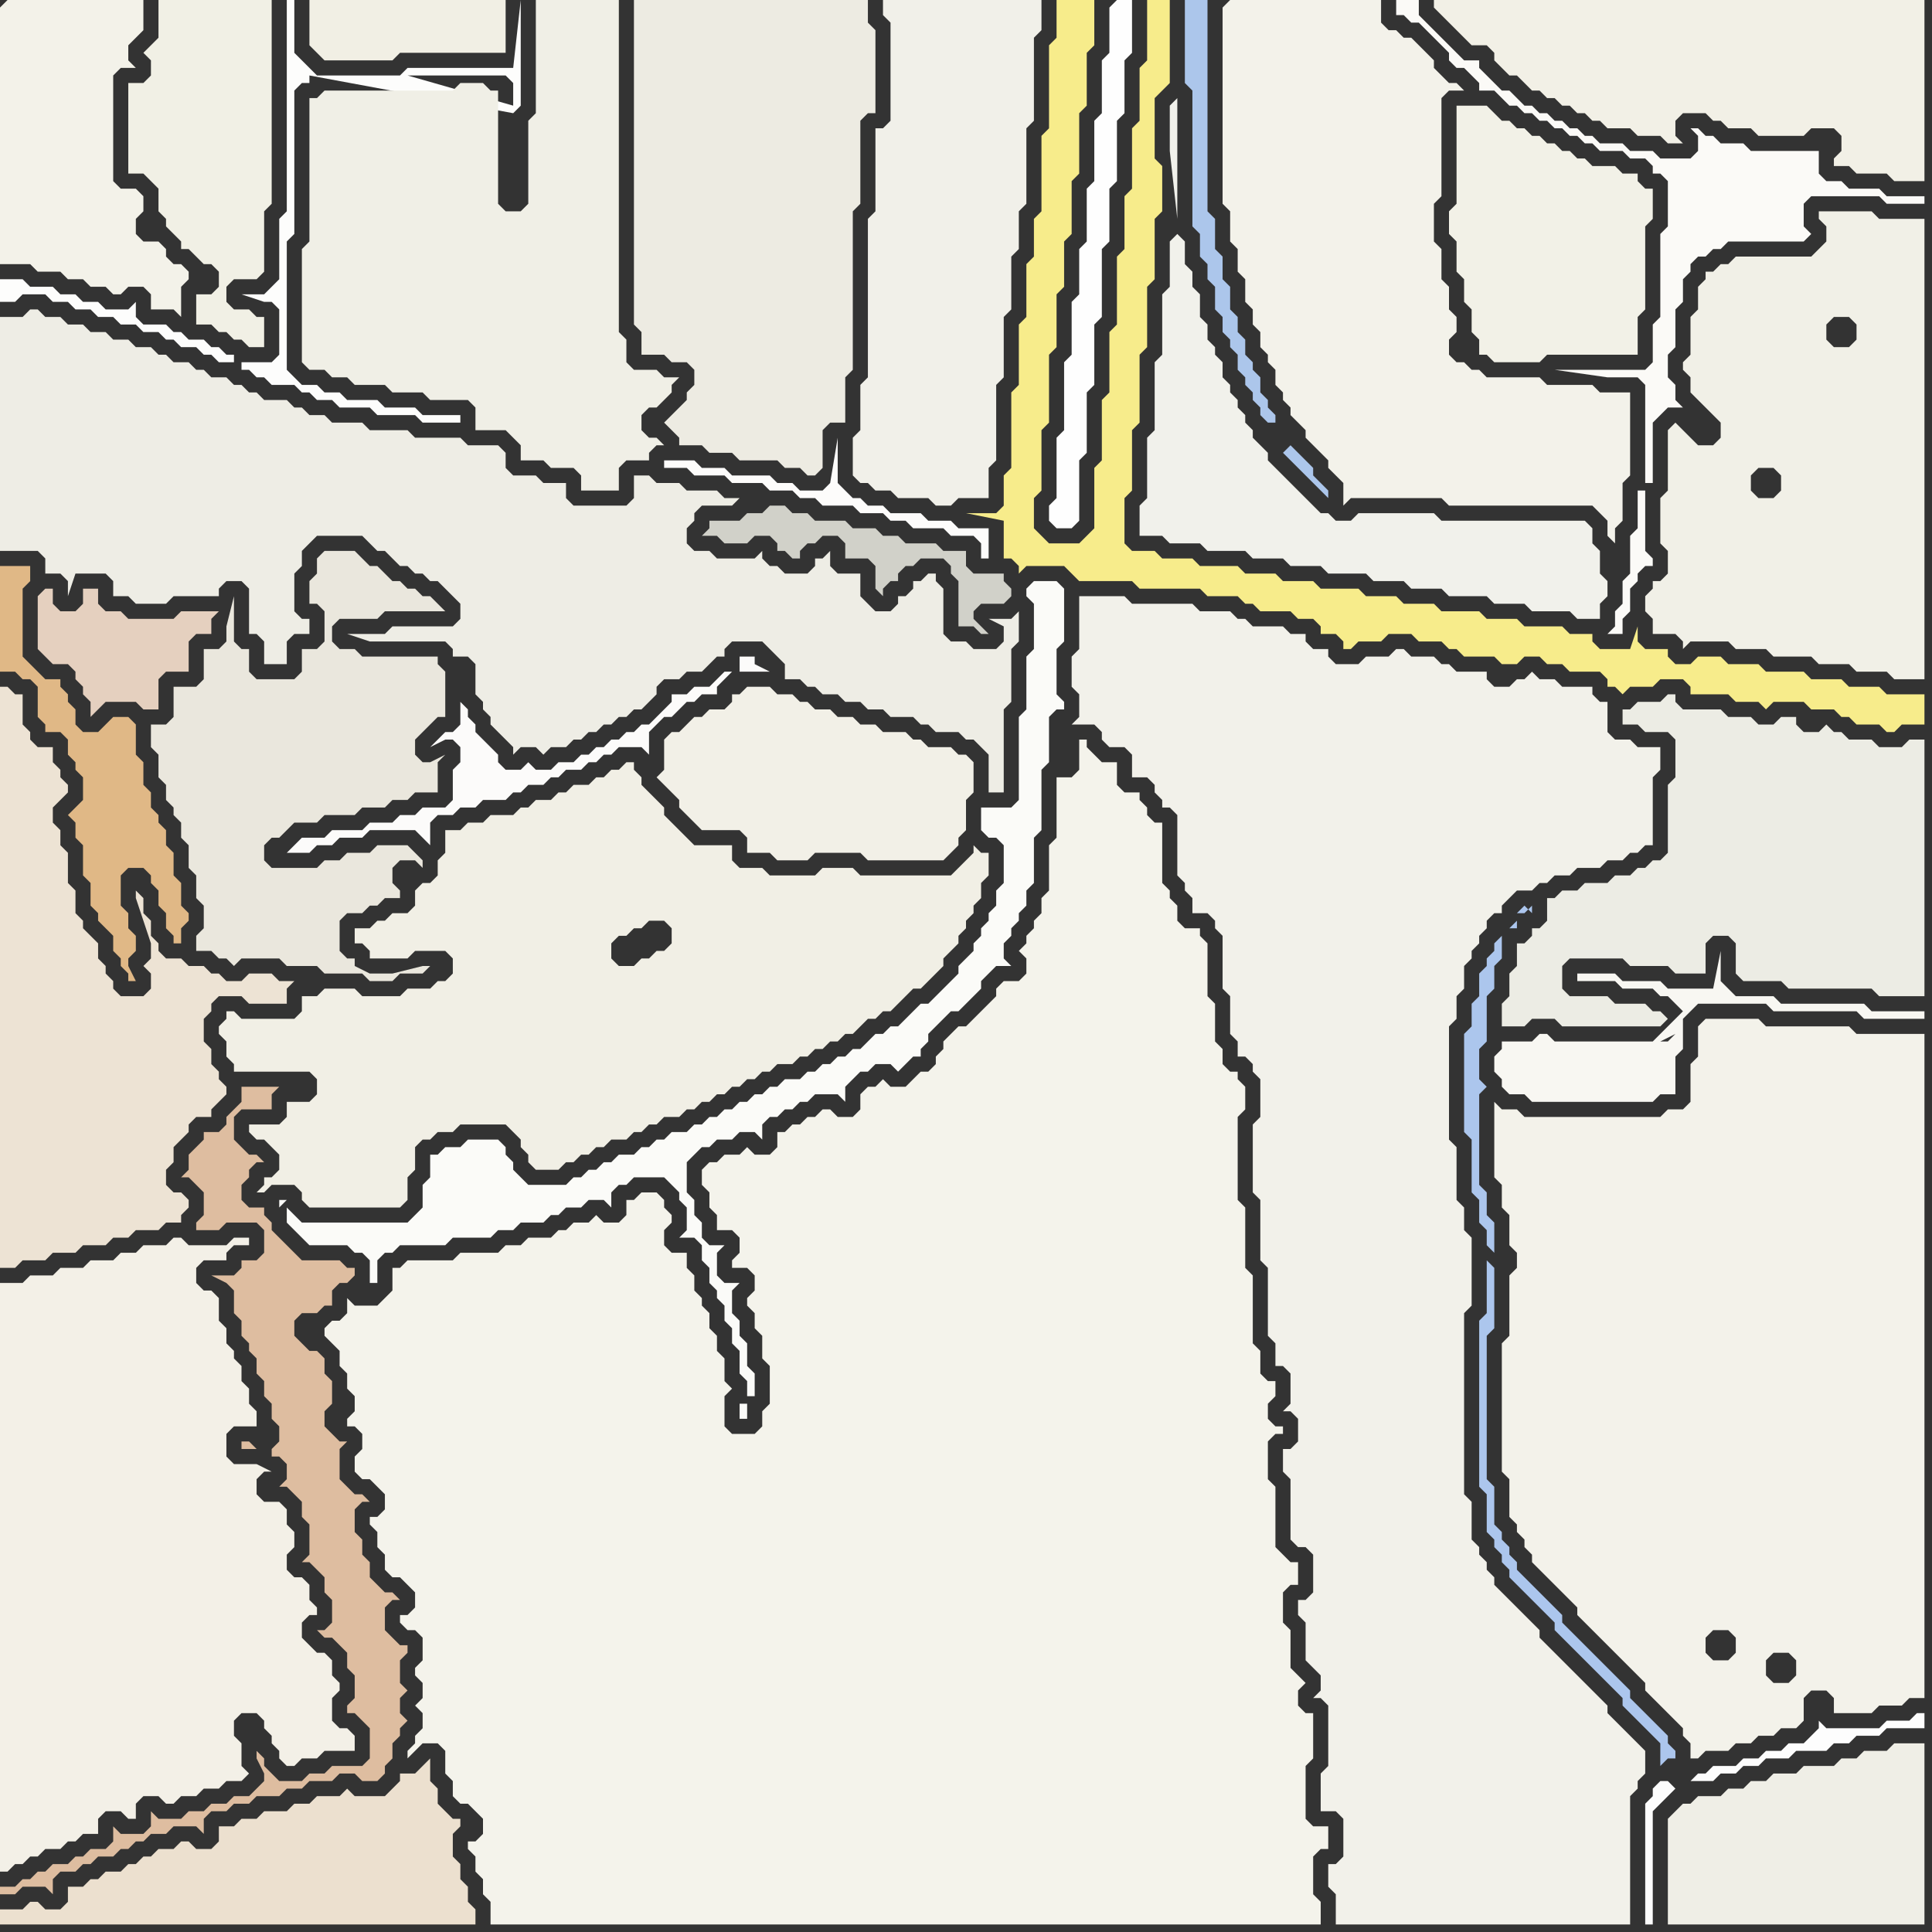 <svg width="256" height="256" xmlns="http://www.w3.org/2000/svg"><rect width="100%" height="100%" fill="#333333" stroke="none"/><script> 
var tempColor;
function hoverPath(evt){
obj = evt.target;
tempColor = obj.getAttribute("fill");
obj.setAttribute("fill","red");
//alert(tempColor);
//obj.setAttribute("stroke","red");}
function recoverPath(evt){
obj = evt.target;
obj.setAttribute("fill", tempColor);
//obj.setAttribute("stroke", tempColor);
}</script><path onmouseover="hoverPath(evt)" onmouseout="recoverPath(evt)" fill="rgb(243,240,231)" d="M  0,176l 0,72 1,0 1,-1 1,0 1,-1 1,0 1,-1 2,0 1,-1 1,0 1,-1 2,0 0,-2 1,-1 2,0 1,1 1,0 0,-2 1,-1 2,0 1,1 1,0 1,-1 2,0 1,-1 2,0 1,-1 2,0 1,-1 -1,-1 0,-3 -1,-1 0,-2 1,-1 2,0 1,1 0,1 1,1 0,1 1,1 0,1 1,1 1,0 1,-1 2,0 1,-1 4,0 0,-2 -1,-1 -1,0 -1,-1 0,-3 1,-1 0,-1 -1,-1 0,-2 -1,-1 -1,0 -1,-1 -1,-1 0,-2 1,-1 1,0 0,-1 -1,-1 0,-2 -1,-1 -1,0 -1,-1 0,-2 1,-1 0,-2 -1,-1 0,-2 -1,-1 -2,0 -1,-1 0,-2 1,-1 1,0 -2,-1 -3,0 -1,-1 0,-3 1,-1 3,0 0,-2 -1,-1 0,-2 -1,-1 0,-2 -1,-1 0,-1 -1,-1 0,-2 -1,-1 0,-3 -1,-1 -1,0 -1,-1 0,-2 1,-1 3,0 0,-1 1,-1 2,0 0,-1 -2,0 -1,1 -5,0 -1,-1 -1,0 -1,1 -3,0 -1,1 -2,0 -1,1 -3,0 -1,1 -3,0 -1,1 -3,0 -1,1 -3,0Z"/>
<path onmouseover="hoverPath(evt)" onmouseout="recoverPath(evt)" fill="rgb(237,227,212)" d="M  0,128l 0,40 2,0 1,-1 3,0 1,-1 3,0 1,-1 3,0 1,-1 2,0 1,-1 3,0 1,-1 2,0 0,-1 1,-1 0,-1 -1,-1 -1,0 -1,-1 0,-2 1,-1 0,-2 1,-1 1,-1 0,-1 1,-1 2,0 0,-1 1,-1 1,-1 0,-1 -1,-1 0,-1 -1,-1 0,-2 -1,-1 0,-3 1,-1 0,-1 1,-1 3,0 1,1 5,0 0,-2 1,-1 -2,0 -1,-1 -3,0 -1,1 -2,0 -1,-1 -1,0 -1,-1 -2,0 -1,-1 -2,0 -1,-1 0,-1 -1,-1 0,-2 -1,-1 0,-2 -1,-1 0,1 1,3 1,3 0,2 -1,1 1,1 0,2 -1,1 -3,0 -1,-1 0,-1 -1,-1 0,-1 -1,-1 0,-2 -1,-1 -1,-1 0,-1 -1,-1 0,-3 -1,-1 0,-4 -1,-1 0,-2 -1,-1 0,-2 1,-1 1,-1 0,-1 -1,-1 0,-1 -1,-1 0,-2 -2,0 -1,-1 0,-1 -1,-1 0,-4 -1,0 -1,-1 -1,0Z"/>
<path onmouseover="hoverPath(evt)" onmouseout="recoverPath(evt)" fill="rgb(241,241,235)" d="M  155,32l 0,6 -1,1 0,8 -1,1 0,9 -1,1 0,8 -1,1 0,4 3,0 1,1 4,0 1,1 5,0 1,1 4,0 1,1 4,0 1,1 5,0 1,1 4,0 1,1 4,0 1,1 5,0 1,1 4,0 1,1 5,0 1,1 3,0 0,-2 1,-1 0,-2 -1,-1 0,-3 -1,-1 0,-2 -1,-1 -19,0 -1,-1 -10,0 -1,1 -2,0 -1,-1 -1,0 -1,-1 -1,-1 -1,-1 -1,-1 -1,-1 -1,-1 -1,-1 0,-1 -1,-1 -1,-1 0,-1 -1,-1 0,-1 -1,-1 0,-1 -1,-1 0,-1 -1,-1 0,-2 -1,-1 0,-1 -1,-1 0,-2 -1,-1 0,-3 -1,-1 0,-2 -1,-1 0,-3 -1,-1 -1,1 1,-3 0,-16 -1,1 0,6 1,9 -1,3Z"/>
<path onmouseover="hoverPath(evt)" onmouseout="recoverPath(evt)" fill="rgb(243,242,233)" d="M  0,1l 0,34 4,0 1,1 3,0 1,1 2,0 1,1 2,0 1,1 1,0 1,-1 2,0 1,1 0,2 3,0 1,1 0,-4 1,-1 0,-1 -1,-1 -1,0 -1,-1 0,-1 -1,-1 -2,0 -1,-1 0,-2 1,-1 0,-2 -1,-1 -2,0 -1,-1 0,-14 1,-1 2,0 -1,-1 0,-2 1,-1 1,-1 0,-4 -18,0 -1,1Z"/>
<path onmouseover="hoverPath(evt)" onmouseout="recoverPath(evt)" fill="rgb(244,243,235)" d="M  43,177l 0,0 1,1 1,1 0,2 1,1 0,2 1,1 0,2 -1,1 0,1 1,0 1,1 0,2 -1,1 0,2 1,1 1,0 1,1 1,1 0,2 -1,1 -1,0 0,1 1,1 0,2 1,1 0,2 1,1 1,0 1,1 1,1 0,2 -1,1 -1,0 0,1 1,1 1,0 1,1 0,3 -1,1 0,1 1,1 0,2 -1,1 1,1 0,2 -1,1 0,1 -1,1 0,1 1,-1 1,-1 2,0 1,1 0,3 1,1 0,2 1,1 1,0 1,1 1,1 0,2 -1,1 -1,0 0,1 1,1 0,2 1,1 0,2 1,1 0,3 110,0 0,-3 -1,-1 0,-5 1,-1 1,0 0,-3 -2,0 -1,-1 0,-7 1,-1 0,-6 -1,0 -1,-1 0,-2 1,-1 -1,-1 0,0 -1,-1 0,-5 -1,-1 0,-4 1,-1 1,0 0,-3 -1,0 -1,-1 -1,-1 0,-8 -1,-1 0,-5 1,-1 1,0 0,-1 -1,0 -1,-1 0,-2 1,-1 0,-2 -1,0 -1,-1 0,-3 -1,-1 0,-9 -1,-1 0,-8 -1,-1 0,-11 1,-1 0,-3 -1,-1 0,-1 -1,0 -1,-1 0,-2 -1,-1 0,-5 -1,-1 0,-7 -1,-1 0,-1 -2,0 -1,-1 0,-2 -1,-1 0,-1 -1,-1 0,-8 -1,0 -1,-1 0,-1 -1,-1 0,-1 -2,0 -1,-1 0,-3 -2,0 -1,-1 -1,-1 0,-1 -1,0 0,4 -1,1 -2,0 0,8 -1,1 0,6 -1,1 0,2 -1,1 0,1 -1,1 0,1 -1,1 1,1 0,2 -1,1 -2,0 -1,1 0,1 -1,1 -1,1 -1,1 -1,1 -1,0 -1,1 -1,1 0,1 -1,1 0,1 -1,1 -1,0 -1,1 -1,1 -2,0 -1,-1 -1,1 -1,0 -1,1 0,2 -1,1 -2,0 -1,-1 -1,0 -1,1 -1,0 -1,1 -1,0 -1,1 -1,0 0,2 -1,1 -2,0 -1,-1 -1,1 -2,0 -1,1 -1,0 -1,1 0,2 1,1 0,2 1,1 0,2 2,0 1,1 0,2 -1,1 0,1 2,0 1,1 0,2 -1,1 0,1 1,1 0,2 1,1 0,3 1,1 0,5 -1,1 0,2 -1,1 -3,0 -1,-1 0,-4 1,-1 -1,-1 0,-3 -1,-1 0,-2 -1,-1 0,-2 -1,-1 0,-1 -1,-1 0,-2 -1,-1 0,-2 -2,0 -1,-1 0,-2 1,-1 0,-1 -1,-1 0,-1 -1,-1 -2,0 -1,1 -1,0 0,2 -1,1 -2,0 -1,-1 -1,1 -2,0 -1,1 -1,0 -1,1 -3,0 -1,1 -2,0 -1,1 -5,0 -1,1 -6,0 -1,1 -1,0 0,3 -1,1 -1,1 -3,0 -1,-1 0,2 -1,1 -1,0 -1,1Z"/>
<path onmouseover="hoverPath(evt)" onmouseout="recoverPath(evt)" fill="rgb(252,251,250)" d="M  97,89l -1,0 -1,1 -1,1 -2,0 -1,1 -2,0 0,1 -1,1 -1,1 -1,1 -1,0 -1,1 -1,0 -1,1 -1,0 -1,1 -1,0 -1,1 -1,0 -1,1 -2,0 -1,1 -2,0 -1,-1 -1,1 -2,0 -1,-1 0,-1 -1,-1 -1,-1 -1,-1 0,-1 -1,-1 0,-1 -1,-1 0,3 -1,1 -1,0 -1,1 -1,1 2,-1 1,0 1,1 0,2 -1,1 0,4 -1,1 -3,0 -1,1 -2,0 -1,1 -3,0 -1,1 -4,0 -1,1 -3,0 -1,1 -1,1 3,0 1,-1 2,0 1,-1 3,0 1,-1 6,0 1,1 1,1 0,-3 1,-1 2,0 1,-1 2,0 1,-1 3,0 1,-1 1,0 1,-1 2,0 1,-1 1,0 1,-1 2,0 1,-1 1,0 1,-1 1,0 1,-1 3,0 1,1 0,-3 1,-1 1,-1 1,0 1,-1 1,-1 1,0 1,-1 2,0 0,-1 1,-1 1,-1 5,0 -2,-1 0,-1 -2,0 0,2Z"/>
<path onmouseover="hoverPath(evt)" onmouseout="recoverPath(evt)" fill="rgb(241,240,233)" d="M  116,25l 0,3 -1,1 0,21 -1,1 0,6 -1,1 0,5 1,1 1,0 1,1 2,0 1,1 4,0 1,1 2,0 1,-1 4,0 0,-4 1,-1 0,-10 1,-1 0,-8 1,-1 0,-7 1,-1 0,-5 1,-1 0,-10 1,-1 0,-11 1,-1 0,-4 -21,0 0,2 1,1 0,13 -1,1 -1,0Z"/>
<path onmouseover="hoverPath(evt)" onmouseout="recoverPath(evt)" fill="rgb(247,236,139)" d="M  141,0l -1,0 0,5 -1,1 0,11 -1,1 0,10 -1,1 0,5 -1,1 0,7 -1,1 0,8 -1,1 0,10 -1,1 0,4 -1,1 -4,0 5,1 0,5 1,0 1,1 0,1 1,-1 5,0 1,1 1,1 7,0 1,1 8,0 1,1 4,0 1,1 1,0 1,1 4,0 1,1 2,0 1,1 0,1 2,0 1,1 0,1 1,0 1,-1 3,0 1,-1 3,0 1,1 3,0 1,1 1,0 1,1 4,0 1,1 2,0 1,-1 2,0 1,1 2,0 1,1 4,0 1,1 0,1 1,0 1,1 1,-1 3,0 1,-1 3,0 1,1 0,1 5,0 1,1 3,0 1,1 1,-1 4,0 1,1 3,0 1,1 1,0 1,1 3,0 1,1 1,0 1,-1 3,0 0,-4 -5,0 -1,-1 -4,0 -1,-1 -4,0 -1,-1 -5,0 -1,-1 -4,0 -1,-1 -3,0 -1,1 -2,0 -1,-1 0,-1 -3,0 -1,-1 0,-2 -1,3 -4,0 -1,-1 0,-1 -3,0 -1,-1 -5,0 -1,-1 -4,0 -1,-1 -5,0 -1,-1 -4,0 -1,-1 -4,0 -1,-1 -5,0 -1,-1 -4,0 -1,-1 -4,0 -1,-1 -5,0 -1,-1 -4,0 -1,-1 -3,0 -1,-1 0,-6 1,-1 0,-8 1,-1 0,-9 1,-1 0,-8 1,-1 0,-8 1,-1 0,-6 -1,-1 0,-8 1,-1 1,-1 0,-11 -3,0 0,8 -1,1 0,7 -1,1 0,8 -1,1 0,7 -1,1 0,9 -1,1 0,8 -1,1 0,8 -1,1 0,8 -1,1 -1,1 -4,0 -1,-1 -1,-1 0,-4 1,-1 0,-8 1,-1 0,-9 1,-1 0,-7 1,-1 0,-6 1,-1 0,-7 1,-1 0,-8 1,-1 0,-7 1,-1 0,-6Z"/>
<path onmouseover="hoverPath(evt)" onmouseout="recoverPath(evt)" fill="rgb(254,254,254)" d="M  147,1l 0,6 -1,1 0,7 -1,1 0,8 -1,1 0,7 -1,1 0,6 -1,1 0,7 -1,1 0,9 -1,1 0,8 -1,1 0,2 1,1 2,0 1,-1 0,-8 1,-1 0,-8 1,-1 0,-8 1,-1 0,-9 1,-1 0,-7 1,-1 0,-8 1,-1 0,-7 1,-1 0,-7 -2,0 -1,1Z"/>
<path onmouseover="hoverPath(evt)" onmouseout="recoverPath(evt)" fill="rgb(243,242,234)" d="M  162,1l 0,26 1,1 0,4 1,1 0,3 1,1 0,3 1,1 0,2 1,1 0,2 1,1 0,1 1,1 0,2 1,1 0,1 1,1 0,1 1,1 1,1 0,1 1,1 1,1 1,1 0,1 1,1 1,1 0,3 1,-1 12,0 1,1 19,0 1,1 1,1 0,2 1,1 0,-2 1,-1 0,-5 1,-1 0,-11 -4,0 -1,-1 -6,0 -1,-1 -7,0 -1,-1 -1,0 -1,-1 -1,0 -1,-1 0,-2 1,-1 0,-2 -1,-1 0,-3 -1,-1 0,-4 -1,-1 0,-5 1,-1 0,-13 1,-1 2,0 -1,-1 -1,0 -1,-1 -1,-1 0,-1 -1,-1 -1,-1 -1,-1 -1,0 -1,-1 -1,0 -1,-1 0,-3 -20,0 -1,1Z"/>
<path onmouseover="hoverPath(evt)" onmouseout="recoverPath(evt)" fill="rgb(251,251,248)" d="M  40,162l 0,0 -1,-1 -1,-1 0,2 1,1 1,1 1,1 5,0 1,1 1,0 1,1 0,3 1,0 0,-3 1,-1 1,0 1,-1 6,0 1,-1 5,0 1,-1 2,0 1,-1 3,0 1,-1 1,0 1,-1 2,0 1,-1 2,0 1,1 0,-2 1,-1 1,0 1,-1 4,0 1,1 1,1 0,1 1,1 0,3 -1,1 2,0 1,1 0,2 1,1 0,2 1,1 0,1 1,1 0,2 1,1 0,2 1,1 0,3 1,1 0,2 1,0 0,-3 -1,-1 0,-3 -1,-1 0,-2 -1,-1 0,-3 1,-1 -2,0 -1,-1 0,-3 1,-1 -2,0 -1,-1 0,-2 -1,-1 0,-2 -1,-1 0,-4 1,-1 1,-1 1,0 1,-1 2,0 1,-1 2,0 1,1 0,-2 1,-1 1,0 1,-1 1,0 1,-1 1,0 1,-1 3,0 1,1 0,-2 1,-1 1,-1 1,0 1,-1 2,0 1,1 1,-1 0,0 1,-1 1,0 0,-1 1,-1 0,-1 3,-3 1,0 3,-3 0,-1 1,-1 1,-1 2,0 -1,-1 0,-2 1,-1 0,-1 1,-1 0,-1 1,-1 0,-2 1,-1 0,-6 1,-1 0,-8 1,-1 0,-6 1,-1 1,0 0,-1 -1,-1 0,-6 1,-1 0,-7 -1,-1 -3,0 -1,1 0,1 1,1 0,6 -1,1 0,7 -1,1 0,11 -1,1 -4,0 0,3 1,1 1,0 1,1 0,5 -1,1 0,2 -1,1 0,1 -1,1 0,1 -1,1 0,1 -1,1 -1,1 0,1 -1,1 -1,1 -1,1 -1,1 -1,0 -1,1 -1,1 -1,1 -1,0 -1,1 -1,0 -1,1 -1,1 -1,0 -1,1 -1,0 -1,1 -1,0 -1,1 -1,0 -1,1 -2,0 -1,1 -1,0 -1,1 -1,0 -1,1 -1,0 -1,1 -1,0 -1,1 -1,0 -1,1 -1,0 -1,1 -2,0 -1,1 -1,0 -1,1 -1,0 -1,1 -2,0 -1,1 -1,0 -1,1 -1,0 -1,1 -1,0 -1,1 -5,0 -1,-1 -1,-1 0,-1 -1,-1 0,-1 -1,-1 -4,0 -1,1 -2,0 -1,1 -1,0 0,3 -1,1 0,3 -1,1 -1,1 -14,0 59,24 -1,0 0,2 1,0 0,-2 -59,-24 9,9 0,0 -9,-9 -3,-2 1,-1 -1,0 0,1 3,2Z"/>
<path onmouseover="hoverPath(evt)" onmouseout="recoverPath(evt)" fill="rgb(242,241,234)" d="M  176,234l -1,1 0,5 2,0 1,1 0,5 -1,1 -1,0 0,3 1,1 0,4 39,0 0,-17 1,-1 0,-1 1,-1 0,-3 -1,-1 0,0 -1,-1 -1,-1 -1,-1 -1,-1 0,-1 -1,-1 -1,-1 -1,-1 -1,-1 -1,-1 -1,-1 -1,-1 -1,-1 -1,-1 0,-1 -1,-1 -1,-1 -1,-1 -1,-1 -1,-1 -1,-1 0,-1 -1,-1 0,-1 -1,-1 0,-1 -1,-1 0,-5 -1,-1 0,-24 1,-1 0,-9 -1,-1 0,-3 -1,-1 0,-7 -1,-1 0,-15 1,-1 0,-3 1,-1 0,-3 1,-1 0,-1 1,-1 0,-1 1,-1 0,-1 1,-1 1,0 0,-1 1,-1 1,-1 2,0 1,-1 1,0 1,-1 2,0 1,-1 3,0 1,-1 2,0 1,-1 1,0 1,-1 1,0 0,-9 1,-1 0,-3 -3,0 -1,-1 -2,0 -1,-1 0,-4 -1,0 -1,-1 0,-1 -4,0 -1,-1 -2,0 -1,-1 -1,1 -1,0 -1,1 -2,0 -1,-1 0,-1 -4,0 -1,-1 -1,0 -1,-1 -3,0 -1,-1 -1,0 -1,1 -3,0 -1,1 -3,0 -1,-1 0,-1 -2,0 -1,-1 0,-1 -2,0 -1,-1 -4,0 -1,-1 -1,0 -1,-1 -4,0 -1,-1 -8,0 -1,-1 -6,0 0,7 -1,1 0,4 1,1 0,3 -1,1 3,0 1,1 0,1 1,1 2,0 1,1 0,3 2,0 1,1 0,1 1,1 0,1 1,0 1,1 0,8 1,1 0,1 1,1 0,2 2,0 1,1 0,1 1,1 0,7 1,1 0,5 1,1 0,2 1,0 1,1 0,1 1,1 0,5 -1,1 0,9 1,1 0,8 1,1 0,9 1,1 0,3 1,0 1,1 0,4 -1,1 1,0 1,1 0,3 -1,1 -1,0 0,3 1,1 0,8 1,1 1,0 1,1 0,5 -1,1 -1,0 0,2 1,1 0,5 1,1 1,1 0,2 -1,1 1,0 1,1 0,8 -35,-137 0,0 35,137Z"/>
<path onmouseover="hoverPath(evt)" onmouseout="recoverPath(evt)" fill="rgb(248,247,242)" d="M  219,138l -13,0 -1,-1 -1,0 -1,1 -4,0 0,1 -1,1 0,2 1,1 0,1 1,1 2,0 1,1 16,0 1,-1 2,0 0,-5 1,-1 0,-4 1,-1 1,-1 9,0 1,1 11,0 1,1 8,0 0,-1 -7,0 -1,-1 -11,0 -1,-1 -5,0 -1,-1 -1,-1 0,-4 -1,5 -6,0 -1,-1 -5,0 -1,-1 -5,0 0,1 5,0 1,1 4,0 1,1 1,0 1,1 1,1 -4,4 3,-1 -1,1 -1,0 2,-1 -3,1Z"/>
<path onmouseover="hoverPath(evt)" onmouseout="recoverPath(evt)" fill="rgb(222,189,160)" d="M  35,147l 1,0 0,-2 1,-1 -5,0 0,2 -1,1 -1,1 0,1 -1,1 -2,0 0,1 -1,1 -1,1 0,2 -1,1 1,0 1,1 0,0 1,1 0,3 -1,1 0,1 3,0 1,-1 4,0 1,1 0,3 -1,1 -2,0 0,1 -1,1 -3,0 2,1 0,0 1,1 0,3 1,1 0,2 1,1 0,1 1,1 0,2 1,1 0,2 1,1 0,2 1,1 0,2 -1,1 0,1 1,0 1,1 0,2 -1,1 1,0 1,1 0,0 1,1 0,2 1,1 0,4 -1,1 1,0 1,1 1,1 0,2 1,1 0,3 -1,1 -1,0 1,1 1,0 1,1 1,1 0,2 1,1 0,3 -1,1 0,1 1,0 1,1 1,1 0,4 -1,1 -4,0 -1,1 -2,0 -1,1 -3,0 -1,-1 -1,-1 0,-1 -1,-1 0,1 1,2 0,1 -1,1 -1,1 -2,0 -1,1 -2,0 -1,1 -2,0 -1,1 -3,0 -1,-1 0,2 -1,1 -3,0 -1,-1 0,2 -1,1 -2,0 -1,1 -1,0 -1,1 -2,0 -1,1 -1,0 -1,1 -1,0 -1,1 -2,0 0,1 2,0 1,-1 3,0 1,1 0,-2 1,-1 2,0 1,-1 1,0 1,-1 2,0 1,-1 1,0 1,-1 1,0 1,-1 2,0 1,-1 3,0 1,1 0,-2 1,-1 2,0 1,-1 2,0 1,-1 3,0 1,-1 2,0 1,-1 3,0 1,-1 2,0 1,1 2,0 1,-1 0,-1 1,-1 0,-2 1,-1 0,-1 1,-1 -1,-1 0,-2 1,-1 -1,-1 0,-3 1,-1 0,-1 -1,0 -1,-1 -1,-1 0,-3 1,-1 1,0 -1,-1 -1,0 -1,-1 -1,-1 0,-2 -1,-1 0,-2 -1,-1 0,-3 1,-1 1,0 -1,-1 -1,0 -1,-1 -1,-1 0,-4 1,-1 -1,0 -1,-1 0,0 -1,-1 0,-2 1,-1 0,-3 -1,-1 0,-2 -1,-1 -1,0 -1,-1 -1,-1 0,-2 1,-1 2,0 1,-1 1,0 0,-2 1,-1 1,0 1,-1 0,-1 -1,0 -1,-1 -5,0 -1,-1 -1,-1 -1,-1 -1,-1 0,-1 -1,-1 0,-1 -2,0 -1,-1 0,-2 1,-1 0,-1 1,-1 1,0 -1,-1 -1,0 -1,-1 -1,-1 0,-3 1,-1 3,0 0,45 -1,0 -1,-1 -1,0 0,1 3,0Z"/>
<path onmouseover="hoverPath(evt)" onmouseout="recoverPath(evt)" fill="rgb(253,253,252)" d="M  68,15l 0,0 1,-1 0,-14 -1,9 -14,0 -1,1 -11,0 -2,-2 -1,-1 0,-7 -1,0 0,28 -1,1 0,8 -1,1 -1,1 -3,0 3,1 1,0 1,1 0,6 -1,1 -4,0 0,1 1,0 1,1 1,0 1,1 3,0 1,1 1,0 1,1 2,0 1,1 4,0 1,1 5,0 1,1 5,0 0,-1 -5,0 -1,-1 -4,0 -1,-1 -4,0 -1,-1 -2,0 -1,-1 -2,0 -1,-1 -1,-1 0,-17 1,-1 0,-19 1,-1 1,0 0,-1 27,5 -37,33 0,-1 -1,0 -1,-1 -1,0 -1,-1 -2,0 -1,-1 -1,0 -1,-1 -3,0 -1,-1 0,-2 -1,1 -3,0 -1,-1 -2,0 -1,-1 -2,0 -1,-1 -3,0 -1,-1 -3,0 0,3 2,0 1,-1 3,0 1,1 2,0 1,1 2,0 1,1 2,0 1,1 2,0 1,1 2,0 1,1 1,0 1,1 2,0 1,1 1,0 1,1 2,0 37,-33 -14,-5 13,0 1,1 0,3 -14,-4 14,5Z"/>
<path onmouseover="hoverPath(evt)" onmouseout="recoverPath(evt)" fill="rgb(242,240,231)" d="M  88,99l 0,3 -1,1 1,1 1,1 1,1 0,1 1,1 1,1 1,1 5,0 1,1 0,2 3,0 1,1 4,0 1,-1 6,0 1,1 10,0 1,-1 1,-1 0,-1 1,-1 0,-4 1,-1 0,-4 -1,-1 -1,0 -1,-1 -3,0 -1,-1 -1,0 -1,-1 -3,0 -1,-1 -2,0 -1,-1 -2,0 -1,-1 -2,0 -1,-1 -1,0 -1,-1 -2,0 -1,-1 -3,0 -1,1 -1,0 0,1 -1,1 -2,0 -1,1 -1,0 -1,1 -1,1 -1,0 -1,1Z"/>
<path onmouseover="hoverPath(evt)" onmouseout="recoverPath(evt)" fill="rgb(229,208,191)" d="M  18,93l 0,0 1,1 2,0 0,-4 1,-1 3,0 0,-4 1,-1 2,0 0,-2 1,-1 -5,0 -1,1 -6,0 -1,-1 -2,0 -1,-1 0,-2 -2,0 0,2 -1,1 -2,0 -1,-1 0,-2 -1,0 -1,1 0,7 1,1 1,1 2,0 1,1 0,1 1,1 0,1 1,1 0,2 1,-1 0,0 1,-1Z"/>
<path onmouseover="hoverPath(evt)" onmouseout="recoverPath(evt)" fill="rgb(241,240,229)" d="M  29,36l 0,2 -1,1 -2,0 0,4 2,0 1,1 1,0 1,1 1,0 1,1 2,0 0,-4 -1,0 -1,-1 -2,0 -1,-1 0,-2 1,-1 3,0 1,-1 0,-8 1,-1 0,-27 -15,0 0,5 -1,1 -1,1 1,1 0,2 -1,1 -2,0 0,12 2,0 1,1 1,1 0,3 1,1 0,1 2,2 0,1 1,0 1,1 1,1 1,0 1,1Z"/>
<path onmouseover="hoverPath(evt)" onmouseout="recoverPath(evt)" fill="rgb(172,198,235)" d="M  170,60l 0,0 1,1 1,1 3,3 1,1 0,-1 -1,-1 -1,-1 0,-1 -1,-1 0,0 -1,-1 -1,-1 -1,1 -1,-4 0,-1 -1,-1 0,-1 -1,-1 0,-2 -1,-1 0,-1 -1,-1 0,-2 -1,-1 0,-2 -1,-1 0,-3 -1,-1 0,-3 -1,-1 0,-4 -1,-1 0,-28 -3,0 0,11 1,1 0,18 1,1 0,3 1,1 0,2 1,1 0,3 1,1 0,2 1,1 0,1 1,1 0,2 1,1 0,1 1,1 0,1 1,1 0,1 1,1 1,0 1,4Z"/>
<path onmouseover="hoverPath(evt)" onmouseout="recoverPath(evt)" fill="rgb(253,253,253)" d="M  221,236l -1,0 -1,1 0,1 -1,1 0,16 1,0 0,-15 1,-1 1,-1 1,-1 -1,-1 6,0 1,-1 2,0 1,-1 2,0 1,-1 3,0 1,-1 4,0 1,-1 2,0 1,-1 3,0 1,-1 5,0 0,-2 -1,0 -1,1 -3,0 -1,1 -7,0 -1,-1 0,1 -1,1 -1,1 -2,0 -1,1 -2,0 -1,1 -2,0 -1,1 -3,0 -1,1 -1,0 -1,1 -3,0 20,-10Z"/>
<path onmouseover="hoverPath(evt)" onmouseout="recoverPath(evt)" fill="rgb(236,236,228)" d="M  222,100l 0,3 -1,1 0,9 -1,1 -1,0 -1,1 -1,0 -1,1 -2,0 -1,1 -3,0 -1,1 -2,0 -1,1 -1,0 0,3 -1,1 -1,0 0,1 -1,1 -1,0 0,3 -1,1 0,3 -1,1 0,3 3,0 1,-1 3,0 1,1 13,0 1,-1 -1,-1 -1,0 -1,-1 -4,0 -1,-1 -5,0 -1,-1 0,-3 1,-1 7,0 1,1 5,0 1,1 4,0 0,-4 1,-1 2,0 1,1 0,4 1,1 5,0 1,1 11,0 1,1 6,0 0,-34 -2,0 -1,1 -3,0 -1,-1 -3,0 -1,-1 -1,0 -1,-1 -1,1 -2,0 -1,-1 0,-1 -2,0 -1,1 -2,0 -1,-1 -3,0 -1,-1 -5,0 -1,-1 0,-1 -1,0 -1,1 -3,0 -1,1 -1,0 0,2 2,0 1,1 3,0 1,1Z"/>
<path onmouseover="hoverPath(evt)" onmouseout="recoverPath(evt)" fill="rgb(253,252,251)" d="M  88,61l 0,1 3,0 1,1 4,0 1,1 4,0 1,1 3,0 1,1 2,0 1,1 4,0 1,1 3,0 1,1 2,0 1,1 4,0 1,1 3,0 1,1 0,2 1,0 0,-4 -4,0 -1,-1 -3,0 -1,-1 -4,0 -1,-1 -2,0 -1,-1 -1,0 -1,-1 -1,-1 0,-6 -1,6 0,0 -1,1 -3,0 -1,-1 -2,0 -1,-1 -5,0 -1,-1 -3,0 -1,-1Z"/>
<path onmouseover="hoverPath(evt)" onmouseout="recoverPath(evt)" fill="rgb(238,237,229)" d="M  103,87l 0,0 1,1 0,2 2,0 1,1 1,0 1,1 2,0 1,1 2,0 1,1 2,0 1,1 3,0 1,1 1,0 1,1 3,0 1,1 1,0 1,1 1,1 0,5 2,0 0,-11 1,-1 0,-7 1,-1 0,-4 -1,1 -3,0 2,1 0,2 -1,1 -3,0 -1,-1 -2,0 -1,-1 0,-6 -1,-1 0,-1 -1,0 -1,1 -1,0 0,1 -1,1 -1,0 0,1 -1,1 -2,0 -1,-1 -1,-1 0,-3 -3,0 -1,-1 0,-2 -1,1 -1,0 0,1 -1,1 -3,0 -1,-1 -1,0 -1,-1 0,-1 -1,1 -5,0 -1,-1 -2,0 -1,-1 0,-2 1,-1 0,-1 1,-1 4,0 1,-1 -2,0 -1,-1 -4,0 -1,-1 -3,0 -1,-1 -2,0 0,3 -1,1 -7,0 -1,-1 0,-2 -3,0 -1,-1 -3,0 -1,-1 0,-2 -1,-1 -4,0 -1,-1 -6,0 -1,-1 -5,0 -1,-1 -4,0 -1,-1 -2,0 -1,-1 -1,0 -1,-1 -3,0 -1,-1 -1,0 -1,-1 -1,0 -1,-1 -2,0 -1,-1 -1,0 -1,-1 -2,0 -1,-1 -1,0 -1,-1 -2,0 -1,-1 -2,0 -1,-1 -2,0 -1,-1 -2,0 -1,-1 -2,0 -1,-1 -1,0 -1,1 -3,0 0,31 5,0 1,1 0,2 2,0 1,1 0,2 1,-3 4,0 1,1 0,2 2,0 1,1 4,0 1,-1 6,0 0,-1 1,-1 2,0 1,1 0,6 1,0 1,1 0,3 3,0 0,-3 1,-1 2,0 0,-2 -1,0 -1,-1 0,-5 1,-1 0,-2 1,-1 1,-1 6,0 1,1 1,1 1,0 1,1 1,1 1,0 1,1 1,0 1,1 1,0 1,1 1,1 1,1 0,2 -1,1 -8,0 -1,1 -5,0 3,1 10,0 1,1 0,1 2,0 1,1 0,4 1,1 0,1 1,1 0,1 1,1 1,1 1,1 0,1 1,-1 2,0 1,1 1,-1 2,0 1,-1 1,0 1,-1 1,0 1,-1 1,0 1,-1 1,0 1,-1 1,0 1,-1 1,-1 0,-1 1,-1 2,0 1,-1 2,0 1,-1 1,-1 1,0 0,-1 1,-1 4,0 1,1 1,1Z"/>
<path onmouseover="hoverPath(evt)" onmouseout="recoverPath(evt)" fill="rgb(243,242,234)" d="M  198,149l 0,7 1,1 0,3 1,1 0,4 1,1 0,2 -1,1 0,8 -1,1 0,17 1,1 0,5 1,1 0,1 1,1 0,1 1,1 0,1 1,1 1,1 1,1 1,1 1,1 1,1 0,1 1,1 1,1 1,1 1,1 1,1 1,1 1,1 1,1 1,1 0,1 1,1 1,1 1,1 1,1 1,1 0,1 1,1 0,2 1,0 1,-1 3,0 1,-1 2,0 1,-1 2,0 1,-1 2,0 1,-1 0,-3 1,-1 2,0 1,1 0,2 5,0 1,-1 3,0 1,-1 2,0 0,-88 -9,0 -1,-1 -11,0 -1,-1 -7,0 -1,1 0,4 -1,1 0,5 -1,1 -2,0 -1,1 -18,0 -1,-1 -2,0 -1,-1 0,3 40,73 -1,1 -2,0 -1,-1 0,-2 1,-1 2,0 1,1 0,2 -40,-73 32,70 -1,1 -2,0 -1,-1 0,-2 1,-1 2,0 1,1 0,2 -32,-70Z"/>
<path onmouseover="hoverPath(evt)" onmouseout="recoverPath(evt)" fill="rgb(242,240,230)" d="M  224,15l 2,0 1,1 1,0 1,1 3,0 1,1 6,0 1,-1 3,0 1,1 0,2 -1,1 0,1 2,0 1,1 4,0 1,1 4,0 0,-24 -65,0 0,1 1,1 0,0 1,1 1,1 1,1 1,1 2,0 1,1 0,1 1,1 1,1 1,0 2,2 1,0 1,1 1,0 1,1 1,0 1,1 1,0 1,1 1,0 1,1 3,0 1,1 3,0 1,1 2,0 -1,-1 0,-2 1,-1Z"/>
<path onmouseover="hoverPath(evt)" onmouseout="recoverPath(evt)" fill="rgb(241,240,231)" d="M  227,36l -1,0 0,1 -1,1 0,3 -1,1 0,5 -1,1 0,1 1,1 0,2 1,1 1,1 1,1 1,1 0,2 -1,1 -2,0 -1,-1 -1,-1 -1,-1 -1,1 0,8 -1,1 0,6 1,1 0,3 -1,1 -1,0 0,1 -1,1 0,2 1,1 0,2 3,0 1,1 0,1 1,-1 5,0 1,1 4,0 1,1 5,0 1,1 4,0 1,1 4,0 1,1 4,0 0,-61 -6,0 -1,-1 -7,0 0,1 1,1 0,2 -1,1 -1,1 -10,0 -1,1 -1,0 -1,1 5,27 1,-1 2,0 1,1 0,2 -1,1 -2,0 -1,-1 0,-2 -5,-27 16,6 2,0 1,1 0,2 -1,1 -2,0 -1,-1 0,-2 1,-1 -16,-6Z"/>
<path onmouseover="hoverPath(evt)" onmouseout="recoverPath(evt)" fill="rgb(239,238,230)" d="M  238,255l 17,0 0,-24 -4,0 -1,1 -3,0 -1,1 -2,0 -1,1 -4,0 -1,1 -3,0 -1,1 -2,0 -1,1 -2,0 -1,1 -3,0 -1,1 -1,0 -1,1 -1,1 0,14Z"/>
<path onmouseover="hoverPath(evt)" onmouseout="recoverPath(evt)" fill="rgb(236,224,207)" d="M  6,253l -1,-1 -1,0 -1,1 -3,0 0,2 63,0 0,-2 -1,-1 0,-2 -1,-1 0,-2 -1,-1 0,-3 1,-1 0,-1 -1,0 -1,-1 -1,-1 0,-2 -1,-1 0,-3 -1,1 0,0 -1,1 -2,0 0,1 -1,1 -1,1 -4,0 -1,-1 -1,1 -3,0 -1,1 -2,0 -1,1 -3,0 -1,1 -2,0 -1,1 -2,0 0,2 -1,1 -2,0 -1,-1 -1,0 -1,1 -2,0 -1,1 -1,0 -1,1 -1,0 -1,1 -2,0 -1,1 -1,0 -1,1 -2,0 0,2 -1,1Z"/>
<path onmouseover="hoverPath(evt)" onmouseout="recoverPath(evt)" fill="rgb(224,184,134)" d="M  24,117l 0,0 -1,-1 0,-3 -1,-1 0,-2 -1,-1 0,-1 -1,-1 0,-2 -1,-1 0,-3 -1,-1 0,-4 -1,-1 -2,0 -1,1 0,0 -1,1 -2,0 -1,-1 0,-2 -1,-1 0,-1 -1,-1 0,-1 -2,0 -1,-1 -1,-1 -1,-1 0,-9 1,-1 0,-2 -4,0 0,14 2,0 1,1 1,0 1,1 0,4 1,1 0,1 2,0 1,1 0,2 1,1 0,1 1,1 0,3 -1,1 -1,1 1,1 0,2 1,1 0,4 1,1 0,3 1,1 0,1 1,1 1,1 0,2 1,1 0,1 1,1 0,1 1,0 -1,-2 0,-1 1,-1 0,-2 -1,-1 0,-2 -1,-1 0,-4 1,-1 2,0 1,1 0,1 1,1 0,2 1,1 0,2 1,1 0,1 1,0 0,-2 1,-1 0,-1 -1,-1Z"/>
<path onmouseover="hoverPath(evt)" onmouseout="recoverPath(evt)" fill="rgb(240,239,230)" d="M  42,13l -1,0 0,19 -1,1 0,15 1,1 2,0 1,1 2,0 1,1 4,0 1,1 4,0 1,1 5,0 1,1 0,3 4,0 1,1 1,1 0,2 3,0 1,1 3,0 1,1 0,2 5,0 0,-3 1,-1 3,0 0,-1 1,-1 1,0 -1,-1 -1,0 -1,-1 0,-2 1,-1 1,0 1,-1 1,-1 0,-1 1,-1 -2,0 -1,-1 -3,0 -1,-1 0,-3 -1,-1 0,-44 -11,0 0,15 -1,1 0,11 -1,1 -2,0 -1,-1 0,-15 -1,0 -1,-1 -3,0 -1,1 -17,0 -1,1Z"/>
<path onmouseover="hoverPath(evt)" onmouseout="recoverPath(evt)" fill="rgb(237,235,226)" d="M  88,47l 0,0 1,1 2,0 1,1 0,2 -1,1 0,1 -2,2 -1,1 0,0 1,1 1,1 0,1 3,0 1,1 3,0 1,1 5,0 1,1 2,0 1,1 1,0 1,-1 0,-5 1,-1 2,0 0,-6 1,-1 0,-21 1,-1 0,-11 1,-1 1,0 0,-11 -1,-1 0,-3 -31,0 0,43 1,1 0,3Z"/>
<path onmouseover="hoverPath(evt)" onmouseout="recoverPath(evt)" fill="rgb(209,209,201)" d="M  133,77l 0,-1 -4,0 -1,-1 0,-2 -3,0 -1,-1 -4,0 -1,-1 -2,0 -1,-1 -3,0 -1,-1 -4,0 -1,-1 -2,0 -1,-1 -2,0 -1,1 -2,0 -1,1 -4,0 0,1 -1,1 2,0 1,1 3,0 1,-1 2,0 1,1 0,1 1,0 1,1 1,0 0,-1 1,-1 1,0 1,-1 2,0 1,1 0,2 3,0 1,1 0,3 1,1 0,-1 1,-1 1,0 0,-1 1,-1 1,0 1,-1 3,0 1,1 0,1 1,1 0,6 2,0 1,1 1,0 -2,-2 0,-1 1,-1 3,0 1,-1 0,-1 -1,-1Z"/>
<path onmouseover="hoverPath(evt)" onmouseout="recoverPath(evt)" fill="rgb(242,241,231)" d="M  193,14l 0,13 -1,1 0,3 1,1 0,4 1,1 0,3 1,1 0,3 1,1 0,2 1,0 1,1 6,0 1,-1 12,0 0,-5 1,-1 0,-11 1,-1 0,-4 -1,0 -1,-1 0,-1 -2,0 -1,-1 -3,0 -1,-1 -1,0 -1,-1 -1,0 -1,-1 -1,0 -1,-1 -1,0 -1,-1 -1,0 -1,-1 -1,0 -2,-2Z"/>
<path onmouseover="hoverPath(evt)" onmouseout="recoverPath(evt)" fill="rgb(172,198,237)" d="M  198,166l 0,-4 -1,-1 0,-3 -1,-1 0,-12 1,-1 -1,-1 0,-4 1,-1 0,-6 1,-1 0,-3 1,-1 0,-3 1,-1 1,0 0,-1 1,-1 -1,0 1,-1 1,1 0,-1 -5,5 0,1 -1,1 0,1 -1,1 0,3 -1,1 0,3 -1,1 0,13 1,1 0,7 1,1 0,3 1,1 0,2 1,1 -1,1 0,7 -1,1 0,22 1,1 0,5 1,1 0,1 1,1 0,1 1,1 0,1 1,1 1,1 1,1 1,1 1,1 1,1 0,1 1,1 1,1 3,3 1,1 1,1 1,1 1,1 0,1 1,1 1,1 1,1 1,1 1,1 0,3 1,-1 1,0 0,-1 -1,-1 0,-1 -1,-1 -1,-1 -1,-1 -1,-1 -1,-1 0,-1 -1,-1 -1,-1 -1,-1 -1,-1 -1,-1 -1,-1 -1,-1 -1,-1 -1,-1 0,-1 -1,-1 -1,-1 -1,-1 -1,-1 -1,-1 -1,-1 0,-1 -1,-1 0,-1 -1,-1 0,-1 -1,-1 0,-5 -1,-1 0,-19 1,-1 0,-8 -1,-1 1,-1Z"/>
<path onmouseover="hoverPath(evt)" onmouseout="recoverPath(evt)" fill="rgb(234,231,221)" d="M  22,104l 0,2 1,1 0,1 1,1 0,2 1,1 0,3 1,1 0,3 1,1 0,3 -1,1 0,2 2,0 1,1 1,0 1,1 1,-1 5,0 1,1 4,0 1,1 5,0 1,1 3,0 1,-1 3,0 1,-1 -1,0 -4,1 -3,0 -2,-1 0,-1 -1,0 -1,-1 0,-4 1,-1 2,0 1,-1 1,0 1,-1 2,0 0,-1 -1,-1 0,-2 1,-1 2,0 1,1 0,-1 -1,-1 0,0 -1,-1 -4,0 -1,1 -3,0 -1,1 -2,0 -1,1 -6,0 -1,-1 0,-2 1,-1 1,0 1,-1 1,-1 3,0 1,-1 4,0 1,-1 3,0 1,-1 2,0 1,-1 3,0 0,-4 1,-1 -2,1 -1,0 -1,-1 0,-2 1,-1 1,-1 1,-1 1,0 0,-6 -1,-1 0,-1 -10,0 -1,-1 -2,0 -1,-1 0,-2 1,-1 5,0 1,-1 8,0 -1,-1 0,0 -1,-1 -1,0 -1,-1 -1,0 -1,-1 -1,0 -1,-1 -1,-1 -1,0 -1,-1 -1,-1 -4,0 -1,1 0,2 -1,1 0,3 1,0 1,1 0,4 -1,1 -2,0 0,3 -1,1 -5,0 -1,-1 0,-3 -1,0 -1,-1 0,-6 -1,4 0,2 -1,1 -2,0 0,4 -1,1 -3,0 0,4 -1,1 -2,0 0,3 1,1 0,3 1,1Z"/>
<path onmouseover="hoverPath(evt)" onmouseout="recoverPath(evt)" fill="rgb(241,239,229)" d="M  32,135l -1,-1 -1,0 0,1 -1,1 0,1 1,1 0,2 1,1 0,1 10,0 1,1 0,2 -1,1 -3,0 0,2 -1,1 -4,0 0,1 1,1 1,0 1,1 1,1 0,2 -1,1 -1,0 0,1 -1,1 1,0 1,-1 3,0 1,1 0,1 1,1 12,0 1,-1 0,-3 1,-1 0,-3 1,-1 1,0 1,-1 2,0 1,-1 6,0 1,1 1,1 0,1 1,1 0,1 1,1 3,0 1,-1 1,0 1,-1 1,0 1,-1 1,0 1,-1 2,0 1,-1 1,0 1,-1 1,0 1,-1 2,0 1,-1 1,0 1,-1 1,0 1,-1 1,0 1,-1 1,0 1,-1 1,0 1,-1 1,0 1,-1 2,0 1,-1 1,0 1,-1 1,0 1,-1 1,0 1,-1 1,0 1,-1 1,-1 1,0 1,-1 1,0 1,-1 1,-1 1,-1 1,0 1,-1 1,-1 1,-1 0,-1 1,-1 1,-1 0,-1 1,-1 0,-1 1,-1 0,-1 1,-1 0,-2 1,-1 0,-3 -1,0 -1,-1 0,1 -1,1 0,0 -1,1 -1,1 -12,0 -1,-1 -4,0 -1,1 -6,0 -1,-1 -3,0 -1,-1 0,-2 -5,0 -1,-1 -1,-1 -1,-1 -1,-1 0,-1 -1,-1 -1,-1 -1,-1 0,-1 -1,-1 0,-1 -1,0 -1,1 -1,0 -1,1 -1,0 -1,1 -2,0 -1,1 -1,0 -1,1 -2,0 -1,1 -1,0 -1,1 -3,0 -1,1 -2,0 -1,1 -2,0 0,3 -1,1 0,2 -1,1 -1,0 -1,1 0,2 -1,1 -2,0 -1,1 -1,0 -1,1 -2,0 0,2 1,0 1,1 0,1 5,0 1,-1 4,0 1,1 0,2 -1,1 -1,0 -1,1 -3,0 -1,1 -5,0 -1,-1 -4,0 -1,1 -2,0 0,2 -1,1 -7,0 56,-13 1,1 0,2 -1,1 -1,0 -1,1 -1,0 -1,1 -2,0 -1,-1 0,-2 1,-1 1,0 1,-1 1,0 1,-1 2,0 -56,13Z"/>
<path onmouseover="hoverPath(evt)" onmouseout="recoverPath(evt)" fill="rgb(241,239,228)" d="M  63,7l 4,0 0,-7 -26,0 0,6 1,1 0,0 1,1 9,0 1,-1Z"/>
<path onmouseover="hoverPath(evt)" onmouseout="recoverPath(evt)" fill="rgb(251,250,247)" d="M  239,30l 0,-3 1,-1 9,0 1,1 5,0 0,-1 -5,0 -1,-1 -4,0 -1,-1 -2,0 -1,-1 0,-3 -9,0 -1,-1 -3,0 -1,-1 -1,0 -1,-1 -1,0 1,1 0,2 -1,1 -4,0 -1,-1 -3,0 -1,-1 -3,0 -1,-1 -1,0 -1,-1 -1,0 -1,-1 -1,0 -1,-1 -1,0 -1,-1 -1,0 -1,-1 -1,-1 -1,0 -1,-1 -1,-1 -1,-1 0,-1 -2,0 -1,-1 -1,-1 -2,-2 -1,-1 -1,-1 0,-2 -3,0 0,2 1,0 1,1 1,0 1,1 1,1 1,1 1,1 0,1 1,1 1,0 1,1 1,1 0,1 2,0 1,1 1,1 1,0 1,1 1,0 1,1 1,0 1,1 1,0 1,1 1,0 1,1 1,0 1,1 3,0 1,1 2,0 1,1 0,1 1,0 1,1 0,6 -1,1 0,11 -1,1 0,5 -1,1 -12,0 7,1 4,0 1,1 0,13 1,0 0,-8 1,-1 1,-1 2,0 -1,-1 0,-2 -1,-1 0,-3 1,-1 0,-5 1,-1 0,-3 1,-1 0,-1 1,-1 1,0 1,-1 1,0 1,-1 10,0 1,-1 -1,-1 -21,35 -1,0 0,5 -1,1 0,5 -1,1 0,3 -1,1 0,2 -1,1 2,0 0,-2 1,-1 0,-3 1,-1 0,-1 1,-1 1,0 0,-1 -1,-1 0,-8 21,-35 2,-11 -2,11Z"/>
</svg>